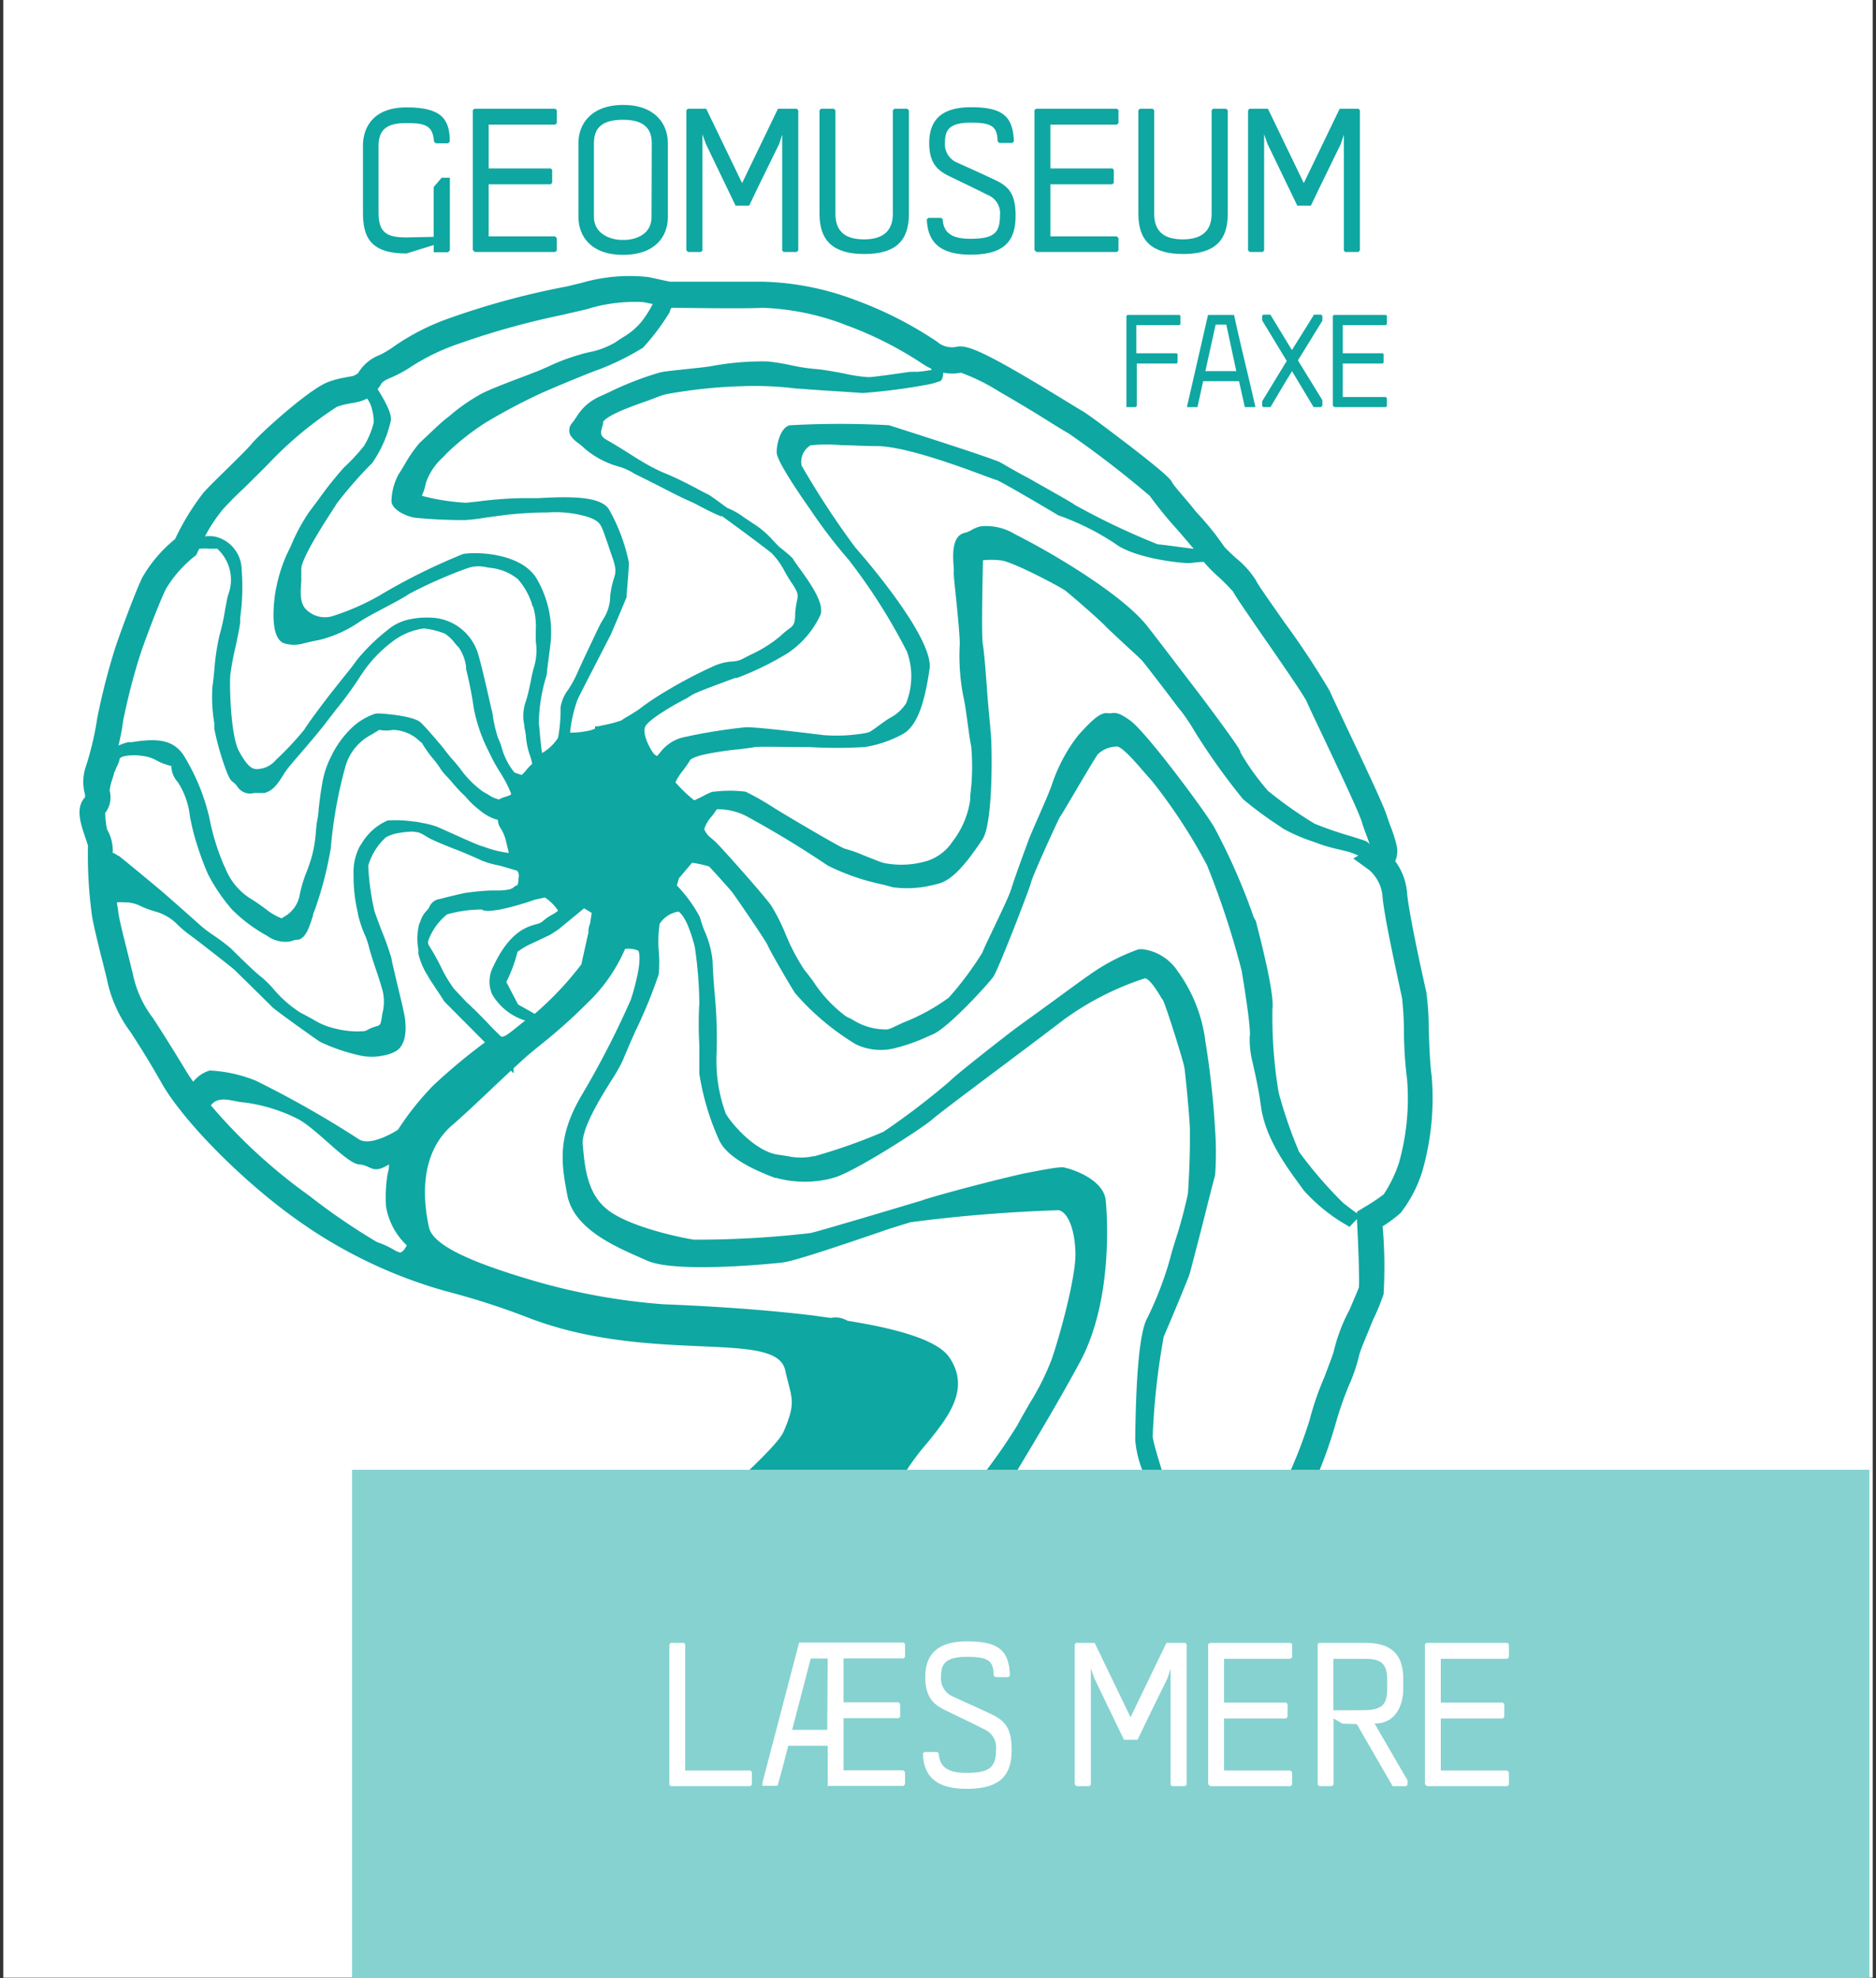 <svg id="stevnsmuseum" xmlns="http://www.w3.org/2000/svg" xmlns:xlink="http://www.w3.org/1999/xlink" width="261.47" height="275.6" viewBox="0 0 261.47 275.6"><rect x="0" y="0" width="261.47" height="275.6" fill="#333333" stroke="none"/><defs><style>.cls-1{fill:#0fa7a2;}.cls-2{fill:#fff;}.cls-3{fill:#86d2d0;}</style><symbol id="New_Symbol_18" data-name="New Symbol 18" viewBox="0 0 102.54 126.64"><path class="cls-1" d="M86.21,26l.07.05h.29a4,4,0,0,1,2.51,1.83c.46.71,1,1.47,1.5,2.19s1.07,1.52,1.54,2.28a34.85,34.85,0,0,1,3.06,7.33,27,27,0,0,0,1,2.91A12.87,12.87,0,0,1,97,45c.09.37.68,1.72,1,2.54a18.32,18.32,0,0,1,.83,2,35.4,35.4,0,0,1-.07,5.15,11,11,0,0,1,1.35,1,9.93,9.93,0,0,1,1.64,3.12,20,20,0,0,1,.72,7.29c-.13.94-.18,2.36-.22,3.62a20.15,20.15,0,0,1-.18,2.69c-.85,3.78-1.39,6.59-1.46,7.53a4.64,4.64,0,0,1-.9,2.4,1.88,1.88,0,0,1,.08,1.3A10.5,10.5,0,0,1,99.35,85c-.11.3-.21.58-.29.82-.21.7-1.49,3.42-3.14,6.9-.57,1.21-1.06,2.25-1.17,2.51a61.33,61.33,0,0,1-3.48,5.26c-.92,1.33-2,2.83-2.11,3.12a6.92,6.92,0,0,1-1.56,1.72c-.28.26-.68.64-.83.81a21.54,21.54,0,0,1-2.17,2.68c-.6.79-1.6,1.86-1.76,2.16s-.44.64-3.24,2.81c-1.32,1-3.09,2.36-3.69,2.7-.17.09-.6.36-1.14.69-6.09,3.73-7.47,4.29-8.28,4.11a1.74,1.74,0,0,0-1.28.23l-.21.16a28.61,28.61,0,0,1-6.16,3.14,21.18,21.18,0,0,1-7.08,1.4h-7l-1.62.35a13.06,13.06,0,0,1-5.09-.45l-1-.24-1-.2a59.75,59.75,0,0,1-7.88-2.19,17.48,17.48,0,0,1-4.21-2.11,8.29,8.29,0,0,0-1.14-.7,3.24,3.24,0,0,1-1.59-1.26.49.49,0,0,0-.18-.2,1,1,0,0,0-.38-.16l-.33-.06-.56-.11a6.82,6.82,0,0,1-.88-.26c-1.47-.54-5.27-4-5.83-4.71-.3-.36-1.13-1.17-1.86-1.89s-1.33-1.3-1.74-1.75a18.49,18.49,0,0,1-2.18-3.55,10.42,10.42,0,0,1-2.49-2.92c-.67-1.42-1.88-4.78-2.07-5.4a50,50,0,0,1-1.34-5.26,23,23,0,0,0-.92-3.83,3.55,3.55,0,0,1,0-1.94v-.2c-.75-.8-.33-2,0-3,.08-.22.19-.54.22-.68A33.81,33.81,0,0,1,1,78.17c.13-.74.32-1.51.66-2.91.14-.52.29-1.14.47-1.88a10,10,0,0,1,1.8-4c.55-.86,1.3-2,2.43-4,1.78-3,6.21-7.37,10-10.08A36.18,36.18,0,0,1,27.8,49.78a56.91,56.91,0,0,0,6.48-2.1c9.2-3.43,18.53-.8,19.22-3.87.5-2.22.87-2.37-.12-4.68-.56-1.23-4.38-4.46-8.28-8.36-4.87-4.94-9.46-9.6-10.59-11.8C32.37,14.79,32.59,7.44,32.6,7.13V7l.92-4.11L36.17,0l.58.14s1.65.41,2.89.68a8.09,8.09,0,0,0,1.19.24h.62a25,25,0,0,1,4.81.29,3.92,3.92,0,0,1,.88.28,11.68,11.68,0,0,0,2,.57c1.75.39,3.82.71,3.84.72h.23C55,3.67,58,4.85,58.76,5H59c.39.09.92.35,2.54,2.36a22.12,22.12,0,0,1,1.75,2.44h0a1.94,1.94,0,0,0,.34-.21,1.54,1.54,0,0,1,1.45-.35,6.1,6.1,0,0,1,.82.28,6,6,0,0,0,1,.36,14.24,14.24,0,0,1,3.59,1.17A43.55,43.55,0,0,1,76,14.67c1.29,1,4.21,3.28,5.43,4.48a33.46,33.46,0,0,1,3.7,4.52C85.42,24.18,86,25.45,86.21,26ZM97.74,81.67a3,3,0,0,0,1-1.88c.09-1.43,1-5.51,1.49-7.82a22.59,22.59,0,0,0,.14-2.33c0-1.3.1-2.77.24-3.81a18,18,0,0,0-.61-6.32,10,10,0,0,0-1.16-2.4,15.18,15.18,0,0,0-1.51-1l-.51-.31v-.13l-.08.06s-.5.35-1,.76a31.9,31.9,0,0,0-3.31,3.84,34.15,34.15,0,0,0-1.55,4.5,35,35,0,0,0-.47,6.3c.14,1.05-.6,4.13-1.26,6.69l-.15.26a47.16,47.16,0,0,1-3,6.83c-.72,1.25-5.12,7.17-6.35,8.07-.71.51-1.07.65-1.44.56h-.14a.11.11,0,0,0-.08,0,.76.76,0,0,1-.3,0c-.53-.11-1.12-.71-2-1.68a12.54,12.54,0,0,1-2-3.77c-.19-.54-.62-1.52-1-2.39s-.63-1.43-.76-1.79c-.31-.84-1.06-2.87-1.32-3.73-.15-.47-.8-1.83-1.32-2.92-.4-.84-.75-1.56-.85-1.84A24.31,24.31,0,0,0,65.89,72a15.3,15.3,0,0,0-3.46-1.89l-.9-.42-.27-.09a4.68,4.68,0,0,0-2.69.76l-.45.22a10.25,10.25,0,0,0-2.5,2.67c-.26.35-.49.65-.68.88a15.79,15.79,0,0,0-1.4,2.67A14.79,14.79,0,0,1,52.43,79c-.64.88-3.59,4.18-4,4.59-.15.16-.31.31-.47.45a1.66,1.66,0,0,0-.59.72,2.52,2.52,0,0,0,.54.94,4.74,4.74,0,0,1,.37.51.14.14,0,0,0,.12.06,4.68,4.68,0,0,0,2.2-.54Q53.77,84,56.74,82a17.24,17.24,0,0,1,4.2-1.44l.74-.2h0a8.25,8.25,0,0,1,3.05.18l.43.11c1,.29,2,1.4,3.31,3.38.83,1.31.71,7.64.58,8.23,0,.22-.15,1.59-.24,2.8-.11,1.55-.24,3.16-.33,3.67-.14.81,0,5.64,0,6.39h0a5.65,5.65,0,0,0,1.3,0h0c.78,0,4.54-2,4.91-2.27s2.65-2.26,3-2.64c.2-.21.78-.75,1.38-1.31s1.34-1.22,1.5-1.41,1.08-1.38,1.79-2.31c.55-.72,1-1.34,1.17-1.52a15.75,15.75,0,0,0,1-1.51,49.86,49.86,0,0,1,3.65-5.11,27.7,27.7,0,0,1,2.7-2l.35-.24a13.2,13.2,0,0,1,2.32-1l.43-.16a12.3,12.3,0,0,1,1.47-.41c.41-.1.92-.23,1-.27l.47-.19-.38-.23ZM85.21,105a11.63,11.63,0,0,1,1.1-1.12,15.19,15.19,0,0,0,1.13-1.14c.14-.28.56-.91,2.27-3.39,1.23-1.77,3.09-4.46,3.29-4.91s.58-1.26,1.21-2.58c1.06-2.25,2.85-6,3-6.64.09-.3.21-.62.33-.93l.24-.67a1,1,0,0,1-.28.23c-.13.06-.48.17-1.21.4a27.11,27.11,0,0,0-2.67.92,30.24,30.24,0,0,0-3.55,2.5A18.93,18.93,0,0,0,88,90.55c0,.14-.09.39-2.9,4.15-1.53,2-3.26,4.28-4.18,5.45-2,2.52-7.62,5.76-10,6.94a4.13,4.13,0,0,1-2.63.6,2.53,2.53,0,0,1-.7-.29,1.74,1.74,0,0,0-.49-.2h0c-1-.23-.9-1.73-.83-2.63a2.41,2.41,0,0,0,0-.38c0-.25.07-.92.16-1.78.14-1.38.33-3.26.29-3.77A15.88,15.88,0,0,1,67,94.81c.14-.62.23-1.36.33-2.07s.16-1.22.26-1.67a16.89,16.89,0,0,0-.07-3.76V87a6.68,6.68,0,0,0-1.33-3.16,3.65,3.65,0,0,0-1.9-1.47,6.72,6.72,0,0,0-3.39-.15c-.54.19-1.07.41-1.55.6a9.38,9.38,0,0,1-1.35.47c-.39.14-3.41,1.91-5.21,3a21.55,21.55,0,0,1-2.28,1.31,9.48,9.48,0,0,1-2.38,0H48a4.32,4.32,0,0,1-.69-.32c-.22-.11-.53-.27-.7-.33a10.73,10.73,0,0,0-1.42,1.36,4.24,4.24,0,0,0,.56.88,9,9,0,0,1,.56.81s.13.21,1.12.43a23.5,23.5,0,0,0,2.65.39c.51.07.91.11,1.12.16s2.41,0,4.08,0a37.66,37.66,0,0,1,4.25,0,8.92,8.92,0,0,1,2.91,1c1,.59,1.59,2.1,2,4.92.35,2.45-5.55,9.12-5.61,9.17h0a64,64,0,0,0-4.08,6.22,1.44,1.44,0,0,0,.7,1.55h.12a11.24,11.24,0,0,0,2.17,0c.73,0,1.63-.07,2.69-.07,2.14,0,6.39-1.58,8.21-2.26.62-.23.79-.29.88-.31.33-.12,2.64-1.46,4.67-2.67h0a19.54,19.54,0,0,0,4.27-2.12c1.54-1.2,5.46-1.57,5.8-1.49A7.22,7.22,0,0,0,85.21,105ZM31.4,74.38a2.44,2.44,0,0,1-.1-2.11,4.42,4.42,0,0,1,2.51-2c-1.06-.82-1.64-1.4-1.87-1.17h0l-.58.57c-.65.69-1.39,1.45-2,2l-.94,1a10.2,10.2,0,0,0-1,1.68A16.49,16.49,0,0,1,26.49,76a.5.5,0,0,0,0,.38,4.57,4.57,0,0,0,1.4,1.93,9.77,9.77,0,0,0,2.63.37c.18-.13.48-.15,1.39,0a20.71,20.71,0,0,1,2.62.74l.77.17a3.4,3.4,0,0,0,1-1h0a2.49,2.49,0,0,0-.43-.29,3.52,3.52,0,0,1-.74-.52,1.32,1.32,0,0,0-.5-.22C33.9,77.37,32.59,76.94,31.4,74.38Zm1.87-2.89-.89,1.7a11.07,11.07,0,0,1,.85,2.29,5.82,5.82,0,0,0,1.11.64l1.37.65.63.41,1.93,1.59.58-.35-.13-.82a1.49,1.49,0,0,1-.12-.66l-.54-2.42a24.51,24.51,0,0,0-3.53-3.74Zm31.9,47.18c.11,0,.28.13.31.66a3.31,3.31,0,0,1,1.33,0,15,15,0,0,0,2.9-1.43c1.41-.81,3-1.77,4-2.41.59-.36,1-.62,1.22-.73A77.4,77.4,0,0,0,81.12,110a29.41,29.41,0,0,1,2-2.46c.43-.49.94-1.09,1.33-1.55l-1.45.19c-.6.08-1.07.14-1.27.15a53.91,53.91,0,0,0-6.31,3c-.22.18-1.51.89-3.46,2-1,.52-2,1.12-2.15,1.2s-.82.38-7.66,2.57l-.78.25a68.54,68.54,0,0,1-7.45,0h-.06c-.74-.17-1-1.49-1-2,0-.18-.07-.66,2.55-4.39a38.57,38.57,0,0,1,2.92-3.82,44,44,0,0,0,4.4-6.94,5.49,5.49,0,0,0-.07-3.91,3.21,3.21,0,0,0-1.25-1.12c-.16-.09-.41-.27-.7-.48s-.58-.43-.79-.55a1.31,1.31,0,0,0-.28-.09,12.52,12.52,0,0,0-3.29-.16c-.52.07-5.17.64-5.85.59a41.88,41.88,0,0,1-4.2-.65l-.25-.06a3.08,3.08,0,0,1-2-1.18l-.26-.3h0a.66.66,0,0,1-.17.12c-.26.23-1,1.56-.71,2.13s2.27,1.7,3.09,2.11l.47.29c.25.17,2.12.86,3.24,1.27h.13a22.37,22.37,0,0,1,3.9,1.91A7.07,7.07,0,0,1,56.18,101c.28.85-.67,2.26-1.67,3.62-.17.24-.33.46-.37.54s-.12.22-1.11,1l-.48.5a6.67,6.67,0,0,1-1.46,1.24l-.69.46a5.49,5.49,0,0,1-1.29.73c-.28.2-1.34,1-1.5,1.05s-1.81,1-3.09,1.52-2.23,1.17-3.3,1.84c-.47.29-.88.54-1.17.7-.61.34-.56.53-.34,1.25v.15s.09.27,1.19.77c.71.32,1.55.61,2.23.85l.87.33a3.78,3.78,0,0,0,.6.17,37.45,37.45,0,0,0,5.49.58,26,26,0,0,0,4.32-.18h.19c.62-.06,2-.15,3.16-.22l1.61-.11a45.39,45.39,0,0,1,4.94.64A5.2,5.2,0,0,1,65.17,118.67Zm-20.4,5.27V124a1.34,1.34,0,0,0,.12.24c1.1,0,5.34-.08,6.9,0a19.32,19.32,0,0,0,6.41-1.34A27.71,27.71,0,0,0,63.91,120l.34-.21.33-.17v-.1h-.12a8.55,8.55,0,0,0-1-.13,2.41,2.41,0,0,1-.38,0h-.16c-.62-.09-2.5-.37-3.08-.4a11.38,11.38,0,0,0-1.93.29c-.79.14-1.62.3-2.16.33a14.88,14.88,0,0,0-1.89.3,16.3,16.3,0,0,1-1.68.27,20.94,20.94,0,0,1-4.18-.34c-.44-.08-1.15-.15-1.89-.23s-1.25-.13-1.83-.21l-.28-.06a23.58,23.58,0,0,1-3.79-1.47l-.79-.36a3.92,3.92,0,0,1-1.75-1.57c-.1-.14-.19-.28-.29-.4a.84.84,0,0,1-.15-.94,2,2,0,0,1,.58-.59c.17-.13.34-.27.5-.42a6.74,6.74,0,0,1,2.69-1.4,4.82,4.82,0,0,0,1.1-.52l.75-.37,1.19-.6c.75-.39,1.4-.72,2-1a11.37,11.37,0,0,0,1.11-.54c.4-.2.84-.44,1.47-.7l.11,0c.6-.44,2.48-1.8,3.74-2.79h0a5.77,5.77,0,0,0,1-1.4,11.6,11.6,0,0,1,.62-1c.41-.65.39-.76.31-1.2a6.69,6.69,0,0,1-.14-1c0-.83-.18-.93-.54-1.19a7.34,7.34,0,0,1-.6-.51,9.83,9.83,0,0,0-2.26-1.41l-.6-.31a1.84,1.84,0,0,0-.79-.19A4.11,4.11,0,0,1,48,97.07a34.55,34.55,0,0,1-3.56-1.88,19.78,19.78,0,0,1-1.88-1.25l-.1-.08c-.27-.19-.59-.38-.85-.54a4.39,4.39,0,0,1-.51-.32,8.74,8.74,0,0,0-1.31-.35l-.45-.1h-.24v-.17a1.94,1.94,0,0,0-.48-.16,6.69,6.69,0,0,0-1.41-.15,10.1,10.1,0,0,0,.56,2.49c.18.42,2.42,4.71,2.55,5s1,2.35,1.17,2.77v.1c0,.21.19,2.05.17,2.54a13.73,13.73,0,0,1-1.5,4c-.61,1-2.88,1-5.34.86H33.69a29.28,29.28,0,0,1-3.5-.26l-.85-.09A16.47,16.47,0,0,0,26,110h0a.34.34,0,0,0,.06.19,4.55,4.55,0,0,1,.23.8,4.6,4.6,0,0,0,1.3,1.94l.24.26a19.07,19.07,0,0,0,3,2.37,45.25,45.25,0,0,0,4.07,2.16c.68.32,3.75,1.6,4.49,1.85a19.93,19.93,0,0,1,3.34,1.65A16.78,16.78,0,0,1,44.77,123.94Zm-21.16-5a10.21,10.21,0,0,1,1.39.73,16.19,16.19,0,0,0,3.83,1.87,59.1,59.1,0,0,0,7.63,2.13l1,.23,1,.23a12.06,12.06,0,0,0,4.3.54l.71-.14a7.92,7.92,0,0,0-.86-1.35A5.19,5.19,0,0,0,41.2,122l-.59-.39a6.27,6.27,0,0,0-2-.74l-.35-.08-.36-.11a15.14,15.14,0,0,1-2.35-.89c-.37-.16-.71-.32-1-.42l-.51-.2c-1-.38-2.68-1-3.48-1.4a14.1,14.1,0,0,1-2.44-1.68c-.1-.09-.2-.16-.28-.22-.41-.32-1.2-1.08-1.72-1.57l-.33-.31a10.86,10.86,0,0,1-1.16-1.7c-.17-.27-.32-.53-.42-.67a4.52,4.52,0,0,1-.53-2c0-.63,1.05-1.17,1.82-1.28a36.84,36.84,0,0,1,3.79-.17,15.19,15.19,0,0,1,1.56.19l1.41.19c1.08.13,2.18.18,2.8.19h.38a8.6,8.6,0,0,0,3.11-.33c1-.35,1-.59,1.42-1.77.1-.27.2-.59.34-1,.44-1.19.37-1.42.21-1.92a6.83,6.83,0,0,1-.27-1.27,3.27,3.27,0,0,0-.52-1.77c-.1-.16-.21-.35-.34-.61-.48-1-1.34-2.81-1.75-3.74a8.91,8.91,0,0,0-.57-1A3,3,0,0,1,36.49,94h0a11.94,11.94,0,0,0-.19-2.31,3.45,3.45,0,0,0-1.21-1.16c-.06.3-.11.87-.15,1.27s-.06.72-.1,1a12.91,12.91,0,0,0,.55,3.49,1.1,1.1,0,0,1,.06.26c0,.22.2,1.55.29,2.4a8,8,0,0,1-1.09,4.83c-1.22,1.95-4.7,2-5.57,1.81h0a46.17,46.17,0,0,1-6.3-3.13,18.08,18.08,0,0,0-3.49-1.54,2,2,0,0,0-2,.41c-.57.47-.51,1.36-.44,2.22v.92c0,.76,1.64,3.33,2.27,4.3.18.28.32.49.4.63a30.68,30.68,0,0,0,2.71,3.1,9.12,9.12,0,0,1,1.4,3.19c.11.59-.61,1.76-1,2.4a2,2,0,0,1,.24.33c.06.12.13.27.74.52Zm-12.74-10c.38.42,1,1.06,1.67,1.68.84.83,1.64,1.61,2,2a28.26,28.26,0,0,0,5,4.12,4.71,4.71,0,0,0,.64.19l.45.09a3.25,3.25,0,0,1,.43.08,2.61,2.61,0,0,1,.77.27h0a2,2,0,0,0,.37-.8,3.77,3.77,0,0,0,.14-1,6.36,6.36,0,0,0-.73-1.77,13.69,13.69,0,0,0-1.51-1.63,27.14,27.14,0,0,1-1.9-2.38l-.75-1a14.05,14.05,0,0,1-1.38-2.56l-.35-.73a12.07,12.07,0,0,1-.89-3.17c0-.13-.46-3.11.74-3.5a2.56,2.56,0,0,1,1.45,0l.29.07.34.08.56.11a9.3,9.3,0,0,1,3.06,1.38l.2.13c.46.28,1.12.63,1.82,1s1.21.64,1.77,1a34.54,34.54,0,0,0,4.36,1.92l.26.08a2.61,2.61,0,0,0,1.18,0l.4-.06a3.9,3.9,0,0,0,2-.85,5.28,5.28,0,0,0,1.05-1.84c0-.11.09-.22.13-.33a5.49,5.49,0,0,0,.17-1.76V99a4.46,4.46,0,0,0-.11-1.89A8.66,8.66,0,0,1,34.24,96c-.1-.47-.2-1-.38-1.55a3.21,3.21,0,0,1-.12-1.79c0-.22.08-.46.12-.79a5.72,5.72,0,0,1,.29-1.47c.05-.14.09-.26.14-.45l.05-.24a.23.23,0,0,1-.07-.07,3.24,3.24,0,0,1-.4-.43c-.25-.3-.34-.34-.35-.34l-.23.08-.29.1a5.11,5.11,0,0,0-1,2,4.73,4.73,0,0,1-.25.62,11.5,11.5,0,0,0-.39,1.64,2.12,2.12,0,0,1-.11.55c-.32,1.44-.89,3.92-1.08,4.39a3.85,3.85,0,0,1-3.51,2.53,6.3,6.3,0,0,1-1.62-.13,3.74,3.74,0,0,1-1.66-.81l-.1-.08a14.5,14.5,0,0,1-2.23-2.2c-.39-.57-1-1.28-1.4-1.8l-.24-.3c-.44-.54-2-2.59-2.31-3.13A23,23,0,0,0,14.92,90a1.93,1.93,0,0,0-1-.63,2.76,2.76,0,0,0-.4-.06c-.32,0-.69.06-1.4,1.38-.6,1.11-.72,4.74-.65,5.74a20.4,20.4,0,0,0,.41,2.18c.15.73.3,1.42.34,1.82v.33a16.77,16.77,0,0,1,.11,3.68,2.59,2.59,0,0,1-2.09,2.49h0a2.66,2.66,0,0,1-.69,0,11.86,11.86,0,0,0,1.32,2ZM3.73,91.35A4.2,4.2,0,0,1,3,91.09a16.74,16.74,0,0,1,.35,1.85,46.69,46.69,0,0,0,1.26,4.92c.2.65,1.39,3.9,2,5.12a9.18,9.18,0,0,0,2.09,2.39l.18.14.1.2a2.59,2.59,0,0,0,.14.29h.06a4.09,4.09,0,0,0,.7,0h.6a3.18,3.18,0,0,0,.82-3.52c-.08-.31-.15-.72-.23-1.14a14.84,14.84,0,0,0-.41-1.87,17.28,17.28,0,0,1-.4-2.69c-.05-.5-.1-1-.14-1.2a11.91,11.91,0,0,1,.14-2.8v-.41a20.31,20.31,0,0,1,1-3.42c.2-.44.28-.53.48-.67A1.72,1.72,0,0,0,12,88a1.14,1.14,0,0,1,1.27-.5h.76c.7.16,1.07.76,1.44,1.34a6.2,6.2,0,0,0,.47.67l.43.51c.73.84,1.83,2.12,2.42,2.9.18.25.42.54.66.86a27.79,27.79,0,0,1,1.92,2.64,10,10,0,0,0,2.36,2.53,5,5,0,0,0,2,.94,2,2,0,0,0,.43.07,6.05,6.05,0,0,0,1.56-.39,2.82,2.82,0,0,0,.75-.71c.1-.11.2-.23.31-.34a3.39,3.39,0,0,0,.55-1.43v-.19a30.57,30.57,0,0,0,.59-3,12.17,12.17,0,0,1,1-3c.11-.21.24-.49.37-.75s.43-.8.68-1.18a9.4,9.4,0,0,0,.76-1.48.21.21,0,0,0,0-.11,1.69,1.69,0,0,0-.37-.15,2.36,2.36,0,0,1-.52-.21H31.8a2.27,2.27,0,0,0-.79.36l-.39.22a7.44,7.44,0,0,0-1.76,1.78c-.18.22-.33.41-.46.55s-.48.55-.81,1c-.84,1-1.46,1.7-1.71,1.92-.58.51-2.83.66-2.93.66a2,2,0,0,1-.49,0,4.76,4.76,0,0,1-1.71-1h0a7.47,7.47,0,0,1-1.67-2.3A7,7,0,0,1,18.4,88h0c-.09-.48-.16-1.06-.23-1.66a6.35,6.35,0,0,0-.13-1c-.05-.31-.07-.57-.09-.83a9.85,9.85,0,0,0-.32-1.88,12.77,12.77,0,0,0-.43-1.23,9.81,9.81,0,0,1-.5-1.76,2.36,2.36,0,0,0-1.19-1.53l-.15-.1a4.44,4.44,0,0,0-1.18.69c-.37.27-.78.57-1.22.83a4.83,4.83,0,0,0-1.89,2.34L11,82a17.77,17.77,0,0,0-1.13,3.7,15.79,15.79,0,0,1-1.93,4.65c-.84,1.28-2.17,1.28-3.94,1ZM3,82.76H2.94a.91.91,0,0,1-.37.21v.16a3.17,3.17,0,0,1-.43,1.61A5.75,5.75,0,0,0,2,86a1.93,1.93,0,0,1,.33,1.69,4.16,4.16,0,0,0,.13.63l.2.62a.21.21,0,0,0,.07.19,3.26,3.26,0,0,0,.2.48,2,2,0,0,1,.16.47c0,.08.18.17.4.22a4.06,4.06,0,0,0,1.39,0,2.74,2.74,0,0,0,1-.33,4.33,4.33,0,0,1,1-.39l.2-.06H7a1.91,1.91,0,0,1,.5-1.2,5.88,5.88,0,0,0,.91-2.57c.08-.4.16-.81.27-1.23a22.17,22.17,0,0,1,1.11-3.18,13.6,13.6,0,0,1,1.8-2.65,11.58,11.58,0,0,1,2.67-2A2.34,2.34,0,0,1,16,76.26l.23.07a1.31,1.31,0,0,0,.27.06h.11c.6.13.86,1,1.12,1.81a1.19,1.19,0,0,0,.12.39,27.42,27.42,0,0,1,1.23,4.71,33.89,33.89,0,0,0,1.12,6.24,3.92,3.92,0,0,0,2,2.4l.32.2.23.14h0a3.08,3.08,0,0,1,1.05,0,3,3,0,0,0,2-.84,1.09,1.09,0,0,1,.17-.13l.09-.14a8.63,8.63,0,0,1,.71-1c.19-.22.37-.46.54-.7a3.51,3.51,0,0,1,.5-.65c.22-.23.4-.44.57-.64s.46-.52.68-.73a4.78,4.78,0,0,0,.34-.35,6.18,6.18,0,0,1,.91-.86,3.87,3.87,0,0,1,1.29-.74c.12,0,.12,0,.16-.19a1.08,1.08,0,0,1,.17-.45,3,3,0,0,0,.4-.9l.24-1h0a8.44,8.44,0,0,0-1.86.46l-.25.08c-.32.1-1.3.54-2.08.89-.58.26-1.08.49-1.32.58a6.33,6.33,0,0,1-1.14.28,2.82,2.82,0,0,1-.57.09,8.92,8.92,0,0,1-1.79.09h-.15a4.25,4.25,0,0,1-2-1.77l-.11-.16a4.17,4.17,0,0,1-.49-2.19v-.39a11.92,11.92,0,0,1,.33-2.52v-.07a8.74,8.74,0,0,1,.59-1.72,7.84,7.84,0,0,0,.29-.94c.1-.37.3-1,.51-1.61s.32-1,.45-1.42a3.53,3.53,0,0,0,0-1.88,4.3,4.3,0,0,0-.07-.46c-.06-.38-.15-.4-.46-.49a2.73,2.73,0,0,1-.61-.26.83.83,0,0,0-.22-.08,6.63,6.63,0,0,0-2.22.2,5.39,5.39,0,0,0-1.68.7c-.26.14-.56.31-.92.49a9,9,0,0,0-2.1,1.85,8.43,8.43,0,0,1-.85.84c-.41.29-1.44,1.31-2,1.85l-.34.34a15.93,15.93,0,0,1-1.33,1,8.88,8.88,0,0,0-1,.76c-.35.32-2.35,2.09-2.84,2.51S3.24,82.59,3,82.76ZM5.62,70.45a8.22,8.22,0,0,0-1.54,3.4c-.19.75-.34,1.37-.47,1.89-.34,1.35-.52,2.09-.63,2.76,0,.18-.07.44-.1.72a2.53,2.53,0,0,0,.55,0,2.63,2.63,0,0,0,1.29-.3,7.24,7.24,0,0,1,1.13-.41,3.69,3.69,0,0,0,1.65-1,8.93,8.93,0,0,1,.73-.63c.8-.57,3.33-2.57,3.48-2.7s2.71-2.65,2.93-2.88,3.18-2.35,3.65-2.65a14.21,14.21,0,0,1,2.9-1,4.23,4.23,0,0,1,2,0,2.71,2.71,0,0,1,.74.26c1,.48.83,2.06.77,2.53s-.38,1.74-.65,2.88c-.18.77-.35,1.49-.37,1.66a22.63,22.63,0,0,1-.76,2.14c-.23.61-.49,1.3-.53,1.45A19.31,19.31,0,0,0,21.92,82a4.71,4.71,0,0,0,1.33,2.14,2.86,2.86,0,0,0,.8.3,7.76,7.76,0,0,0,1.18.14h.08l.44-.07a2.77,2.77,0,0,0,.54-.28,4.63,4.63,0,0,1,.54-.29c.62-.28,1.26-.54,1.79-.74s1.76-.74,1.89-.81A7.36,7.36,0,0,1,31.89,82l1.19-.35h.05a.34.34,0,0,0,.17-.2.72.72,0,0,0,0-.41,1.56,1.56,0,0,0-.07-.51.87.87,0,0,1-.31-.18.87.87,0,0,0-.37-.16,5.23,5.23,0,0,0-.68-.07h-.7a19.07,19.07,0,0,1-2-.2c-.64-.15-1.1-.25-1.8-.44a1,1,0,0,1-.82-.6.78.78,0,0,0-.16-.24,2,2,0,0,1-.5-.8,2,2,0,0,0-.11-.26,4.46,4.46,0,0,1-.07-1.89,1.71,1.71,0,0,0,0-.32,5.33,5.33,0,0,1,.75-1.75c0-.06.06-.1.07-.13.11-.21,1-1.5,1.14-1.76h0l3.09-3.11a44.56,44.56,0,0,1-3.9-3.25A21.35,21.35,0,0,1,24.17,62s-2.09-1.36-3-.69a77.23,77.23,0,0,1-7.77,4.41,10.71,10.71,0,0,1-3.49.77,2.58,2.58,0,0,1-1.25-.85c-.21.3-.41.59-.57.87C6.94,68.4,6.18,69.59,5.62,70.45ZM17.46,57A41.28,41.28,0,0,0,10,63.85h0c.6.81,1.72.26,2.53.22a12.53,12.53,0,0,0,4-1.22c1.43-.71,3.75-3.41,4.69-3.47s1-.8,2.27,0V59.2c0-.23-.1-.46-.13-.71h0a11.15,11.15,0,0,1-.09-2.31,5.22,5.22,0,0,1,1.57-2.93c-.15-.28-.29-.49-.51-.55l-.33.13a6.82,6.82,0,0,1-1.42.67A48.06,48.06,0,0,0,17.46,57Zm41-49.92h-.17c-1.13-.25-5-1.82-5.77-2.15-.47-.08-2.26-.37-3.85-.72a13.14,13.14,0,0,1-2.39-.71,2,2,0,0,0-.47-.15,24.43,24.43,0,0,0-4.36-.24H40.7a12.16,12.16,0,0,1-1.34-.25,9.75,9.75,0,0,0-3.66.69l-.25.28h0a16.51,16.51,0,0,0-.28,4.91,11.44,11.44,0,0,0,.15,1.61c.39,1.22.91,2.65,1.5,4,.5.51,1,1.09,1.57,1.69a26,26,0,0,0,4,3.85l.63.38.19.1c2.24,1,8.2,4.25,9.29,5.29l.64.59c2.24,2.09,8.18,7.63,9.58,10a18.38,18.38,0,0,0,1.51,2c1.58,1.94,3.36,4.13,1.69,6.54-.8,1.15-3.33,2.05-7.7,2.75a1.74,1.74,0,0,1-1.22.22h-.1l-1.3.18c-2.22.27-6,.64-11.36.85a47.91,47.91,0,0,0-9.72,1.76c-4.32,1.27-7.66,2.58-8,4.06-1,4.64.7,6.83,1.74,7.72.86.74,2.11,1.92,3.31,3.06l1.16,1.09.2-.21v.39c.48.44.9.83,1.21,1.09l.64.53a40.86,40.86,0,0,1,3.69,3.27,12.57,12.57,0,0,1,2.91,4.15,1.91,1.91,0,0,0,1-.14s.2-.29,0-1.49a17.21,17.21,0,0,0-.57-2.22A67.26,67.26,0,0,0,38,64.47c-1.71-3-1.49-4.88-1-7.42s3.59-3.88,5.62-4.77l.45-.2c2.33-1,10.16-.14,10.24-.13l.33.06c1.4.31,5.59,1.75,7.83,2.52L63,55h0c3.72.49,7.47.79,11.22.91.71-.16,1.22-1.45,1.27-3.22s-1.16-6.25-1.83-8.15A19.51,19.51,0,0,0,72,41.25c-.31-.55-.62-1.07-.89-1.59a43.81,43.81,0,0,0-3.22-4.54h0a89.86,89.86,0,0,1-4.1-9.45c-.19-.47-.34-.86-.46-1.14-.81-2-.45-7.46-.32-8A17.57,17.57,0,0,0,63.46,14a6.65,6.65,0,0,0-.73-1.27,3.26,3.26,0,0,1-.24-.4l-.39.13-.29-1a5.66,5.66,0,0,0-.28-.72,27.21,27.21,0,0,0-3-3.73ZM80,20.56c-1-1-3.76-3.21-5.23-4.31A45.26,45.26,0,0,0,69.65,13a13.06,13.06,0,0,0-3.16-1,8,8,0,0,1-1.36-.45l-.38-.15a3.77,3.77,0,0,1-.54.34l.33.24c.7.54.62,1.88.23,3a20.64,20.64,0,0,0-.59,2.18c-.1.41-.19.79-.28,1.13-.17.64.58,3.08,1,4.39.17.55.31,1,.39,1.33.27,1.1,3.85,8.92,4.12,9.45a11.86,11.86,0,0,0,1,1.64c1.3,2.15,3.71,6.13,5.44,9.35,2.71,5.08,1.94,12.16,1.93,12.23-.16,1.41-2.11,2.23-3.12,2.46-.25.06-.83,0-3.17-.47-3-.68-7.22-1.84-7.56-2-.53-.16-7.77-2.33-8.51-2.49a74.61,74.61,0,0,0-8.84-.5c-1.19.19-4.63.94-6.32,2.11s-1.92,3.12-2.09,5.08c-.11,1.19,1.27,3.43,2.19,4.9a12.63,12.63,0,0,1,.86,1.52c.13.34.49,1.17.91,2.12a37.26,37.26,0,0,1,1.79,4.35,9.32,9.32,0,0,1,0,1.83,9.54,9.54,0,0,0,.07,2,2.07,2.07,0,0,0,1.43.93s.31-.14.69-1a11.24,11.24,0,0,0,.55-1.7A30.59,30.59,0,0,0,47,71.61a28.82,28.82,0,0,1,0-3.22V66.24a19.34,19.34,0,0,1,1.49-5c.66-1.51,3.28-2.52,4.27-2.89h.09a8.21,8.21,0,0,1,4-.07l.37.1c1.52.43,6.62,3.7,7.43,4.41s6.63,5,10,7.58a22,22,0,0,0,6.1,3.1c.09,0,.39-.06,1.16-1.33a2.2,2.2,0,0,1,.21-.32c.23-.45,1.55-4.6,1.63-5.15s.43-4.16.41-4.76V61c0-1.21-.1-3.25-.15-3.84a35.42,35.42,0,0,0-.94-3.5c-.19-.61-.34-1.1-.39-1.34a26.36,26.36,0,0,0-1.77-4.62q-.8-1.5-.89-9v-.21a8.13,8.13,0,0,1,.66-2.56,9.36,9.36,0,0,0,.4-1.27,23.51,23.51,0,0,1,1.24-3.24c.28-.67.55-1.3.64-1.57a17.55,17.55,0,0,1,1.62-2.7L84.51,27c-.22-.51-.85-1.94-1.12-2.46a33.93,33.93,0,0,0-3.34-3.94ZM86.11,28H85.6a2.76,2.76,0,0,1-.3.29,12.26,12.26,0,0,0-1.39,2.37c-.2.54-2.42,6.89-2.57,8.1a53.73,53.73,0,0,0,.84,7.59c.19.4,1.8,4.25,1.95,4.71.07.22.44,1.66,1,3.83.41,1.64.88,3.49.94,3.66h0a24.54,24.54,0,0,1,0,3.43,66.13,66.13,0,0,1-.74,6.74A11.42,11.42,0,0,1,83.24,74a3.77,3.77,0,0,1-2.55,1.66,1.62,1.62,0,0,1-.44,0,15.18,15.18,0,0,1-3.8-2c-.26-.17-1.53-1.1-2.76-2L71.3,69.93c-.48-.33-4.86-3.74-5.35-4.27a56.31,56.31,0,0,0-5-3.81A42.18,42.18,0,0,0,55.73,60h-.1a4.4,4.4,0,0,0-1.91,0l-.79.12c-1.59.23-3.34,2.13-3.92,3.09a11.58,11.58,0,0,0-.71,4.4,35.55,35.55,0,0,1-.14,4.73c-.1,1.11-.16,2.36-.16,2.5a7.45,7.45,0,0,1-.63,2.27,9.31,9.31,0,0,0-.33,1,10.76,10.76,0,0,1-1.74,2.39l.15.54,1,1.18a8.13,8.13,0,0,0,1.28-.28c.22-.2,1.57-1.72,1.72-1.9s2.58-3.7,2.73-4.08,1.82-3.26,2.08-3.62a19.2,19.2,0,0,1,4.6-3.87,4.37,4.37,0,0,1,3.06-.26,13.45,13.45,0,0,1,2.4.86l.37.16c1.18.5,4.23,3.85,4.59,4.37S72,80.2,72.13,80.74s2,4.62,2.18,4.94c.12.16.52.84,1.17,1.94s1.54,2.61,1.71,2.82a2.13,2.13,0,0,0,1.44.58c.35,0,1.25-1,1.78-1.61.29-.34.59-.68.88-1a41.65,41.65,0,0,0,4.16-6.36,64.51,64.51,0,0,0,2.63-8c.65-3.92.66-4.85.61-5a7.18,7.18,0,0,1,.23-2c.2-.88.45-2,.62-3.25.31-2.37,1.88-4.51,2.81-5.79l.41-.57A13.07,13.07,0,0,1,96,54.8l.25-.15.56.59h0c.12-2.19.2-4.69.15-5.17-.08-.24-.45-1.09-.72-1.72a13,13,0,0,1-1.19-3.15c-.07-.27-.44-1.22-.7-1.92A22.29,22.29,0,0,1,93.22,40a36.11,36.11,0,0,0-2.78-6.53c-.46-.72-1-1.47-1.5-2.2S87.88,29.75,87.4,29a2.1,2.1,0,0,0-1.26-1Z"/></symbol></defs><title>geomuse-faxe</title><rect class="cls-2" x="0.46" y="-0.05" width="260.55" height="275.6"/><use width="102.54" height="126.64" transform="matrix(1.84, 0, 0, -1.84, 10.99, 271.49)" xlink:href="#New_Symbol_18"/><rect class="cls-3" x="49.07" y="204.78" width="211.48" height="70.81"/><path class="cls-2" d="M104.8,246.9v1.74l-.2.22H93.49l-.2-.22V229.12l.2-.22h1.88a1.27,1.27,0,0,0,.13.22v17.56h9.1Z"/><path class="cls-2" d="M117.57,246.65h8.31l.26.25v1.71l-.23.22H115.36v-5.6h-5.49c-.2.76-.48,1.77-.67,2.58-.25,1-.56,2-.82,3h-2.12v-.42l5.12-19.54h14.56l.2.22v1.8l-.2.19h-8.37v6.11h7.67l.22.25v1.76l-.19.2h-7.7Zm-2.21-15.57H113l-2.6,9.94h4.9Z"/><path class="cls-2" d="M141,243.82c0,3.59-1.65,5.41-6.27,5.41-4.42,0-6-1.88-6.1-4.93l.22-.2h1.79l.2.2c.11,2,1.43,2.71,3.86,2.71,3.28,0,4.12-.81,4.12-3.24a2.74,2.74,0,0,0-1.71-2.86c-1.73-.9-3.44-1.68-5.54-2.72-1.51-.75-2.61-1.82-2.61-4.5,0-2.94,1.43-5,5.8-5s5.88,1.2,6,4.76l-.22.22h-1.82l-.23-.25c0-2-.72-2.58-3.72-2.58s-3.61,1-3.61,2.72a2.75,2.75,0,0,0,1.73,2.85c1.46.68,3.62,1.63,5,2.3C140,239.65,141,240.66,141,243.82Z"/><path class="cls-2" d="M165.39,229.09v19.55l-.22.22h-1.82l-.2-.19V232.51l-.42,1.29c-1.32,2.71-2.88,5.85-4.17,8.59h-1.91l-4.14-8.59-.47-1.35v16.22l-.23.19h-1.76l-.26-.22V229.12l.2-.22h2.58l5,10.36,5-10.36h2.61Z"/><path class="cls-2" d="M168.39,248.58V229.09l.22-.19h11.28l.2.19v1.8l-.22.22H170.6v6.1h8.65l.2.2v1.79l-.2.23H170.6v7.25h9.27l.22.25v1.71l-.2.22H168.67Z"/><path class="cls-2" d="M196,248.86h-1.9l-5-8.65-2-.06-1.23-.72v9.21l-.26.22h-1.7l-.26-.22V229.09l.2-.19h6.58c4.17,0,5.15,2.38,5.15,5v1.54c0,1.15-.47,4.7-4,4.7l4.59,7.9v.62Zm-5.85-10.58c2.35-.06,3.19-.7,3.19-2.86V234c0-2.21-.89-2.88-3-2.88h-4.5v7.17Z"/><path class="cls-2" d="M198.6,248.58V229.09l.22-.19h11.29l.19.19v1.8l-.22.22h-9.27v6.1h8.65l.2.2v1.79l-.2.23h-8.65v7.25h9.27l.22.25v1.71l-.19.22H198.88Z"/><path class="cls-1" d="M60.44,26.07l1.12-1.31H62.7c0,2.88,0,9.1,0,10.13l-.25.25-2,0v-1l-3.81,1.18c-5.15,0-6.05-2.44-6.05-5.69v-9.4c0-1.74.81-5.27,6.1-5.27,4.85,0,6,1.65,6,4.76l-.22.25H60.74l-.25-.25c-.17-2.24-1.2-2.57-3.81-2.57-2,0-3.92.36-3.92,3.13v9.35c0,2.78,1.12,3.45,3.92,3.45L60.44,33Z"/><path class="cls-1" d="M65.9,34.84V15.35l.22-.2H77.4l.2.2v1.79l-.22.22H68.11v6.11h8.65l.2.19v1.79l-.2.23H68.11v7.25h9.27l.22.25v1.71l-.2.22H66.18Z"/><path class="cls-1" d="M86.84,35.51c-4.45,0-6.22-2.58-6.22-5.29V19.88c0-2.49,1.68-5.26,6.25-5.26,4.37,0,6.21,2.6,6.21,5.29V30.27C93.08,32.93,91.32,35.51,86.84,35.51Zm4-15.57c0-2.55-1.76-3.25-4-3.25-2.49,0-4.06.78-4.06,3.25V30.22c0,2.57,2.66,3.21,3.86,3.21h.39c1.15,0,3.78-.53,3.78-3.19Z"/><path class="cls-1" d="M111.26,15.35V34.89l-.23.22h-1.82l-.19-.19V18.76l-.42,1.29c-1.32,2.72-2.89,5.85-4.18,8.6h-1.9l-4.14-8.6-.48-1.34V34.92l-.22.19H95.91l-.25-.22V15.38l.2-.23h2.57l5,10.36,5-10.36h2.6Z"/><path class="cls-1" d="M126.68,15.35V29.82c0,3.75-1.87,5.57-6.21,5.57s-6.25-1.84-6.25-5.59V15.38l.2-.23h1.79l.23.23V29.8c0,2.57,1.51,3.55,4,3.55s4-1.06,4-3.55V15.38l.2-.23h1.79Z"/><path class="cls-1" d="M141.55,30.07c0,3.59-1.65,5.41-6.27,5.41-4.42,0-6-1.88-6.1-4.93l.22-.19h1.79l.2.19c.11,2,1.43,2.72,3.86,2.72,3.28,0,4.12-.82,4.12-3.25a2.74,2.74,0,0,0-1.71-2.86c-1.74-.89-3.45-1.68-5.54-2.71-1.52-.76-2.61-1.82-2.61-4.51,0-2.94,1.43-5,5.8-5s5.88,1.2,6,4.76l-.22.22h-1.83l-.22-.25c-.05-2-.73-2.58-3.72-2.58s-3.61,1-3.61,2.72a2.77,2.77,0,0,0,1.73,2.86c1.46.67,3.61,1.62,5,2.29C140.54,25.9,141.55,26.91,141.55,30.07Z"/><path class="cls-1" d="M144.18,34.84V15.35l.23-.2h11.28l.2.2v1.79l-.23.22H146.4v6.11h8.65l.19.19v1.79l-.19.23H146.4v7.25h9.26l.23.25v1.71l-.2.22H144.46Z"/><path class="cls-1" d="M171.12,15.35V29.82c0,3.75-1.88,5.57-6.22,5.57s-6.24-1.84-6.24-5.59V15.38l.2-.23h1.79l.22.23V29.8c0,2.57,1.51,3.55,4,3.55s4-1.06,4-3.55V15.38l.19-.23h1.8Z"/><path class="cls-1" d="M189.54,15.35V34.89l-.22.22H187.5l-.2-.19V18.76l-.42,1.29c-1.31,2.72-2.88,5.85-4.17,8.6h-1.9l-4.15-8.6-.47-1.34V34.92l-.23.19H174.2l-.25-.22V15.38l.19-.23h2.58l5,10.36,5-10.36h2.61Z"/><path class="cls-1" d="M157,56.72V44l.14-.12h7.26l.12.12v1.16l-.14.14h-6v3.92H164l.13.13V50.5l-.13.15h-5.56v5.92l-.15.15Z"/><path class="cls-1" d="M174.94,56.55v.17H173.5l-.81-3.61h-5l-.79,3.61h-1.44v-.15l2.91-12.69H172C172.9,48.11,174,52.34,174.94,56.55Zm-2.63-4.84-1.39-6.48h-1.49L168,51.71Z"/><path class="cls-1" d="M184.08,56.72h-1l-3-5c-1,1.57-2.05,3.41-3,5h-1l-.16-.15V55.9l3.42-5.61-3.42-5.64V44l.14-.16h1l3,4.93c1-1.57,2.11-3.38,3.08-4.93h1l.17.18v.66l-3.41,5.53,3.41,5.55v.77Z"/><path class="cls-1" d="M185.77,56.53V44l.15-.12h7.25l.13.12v1.16l-.15.14h-6v3.92h5.57l.12.13V50.5l-.12.15h-5.57v4.66h6l.15.16v1.1l-.13.15H186Z"/></svg>
